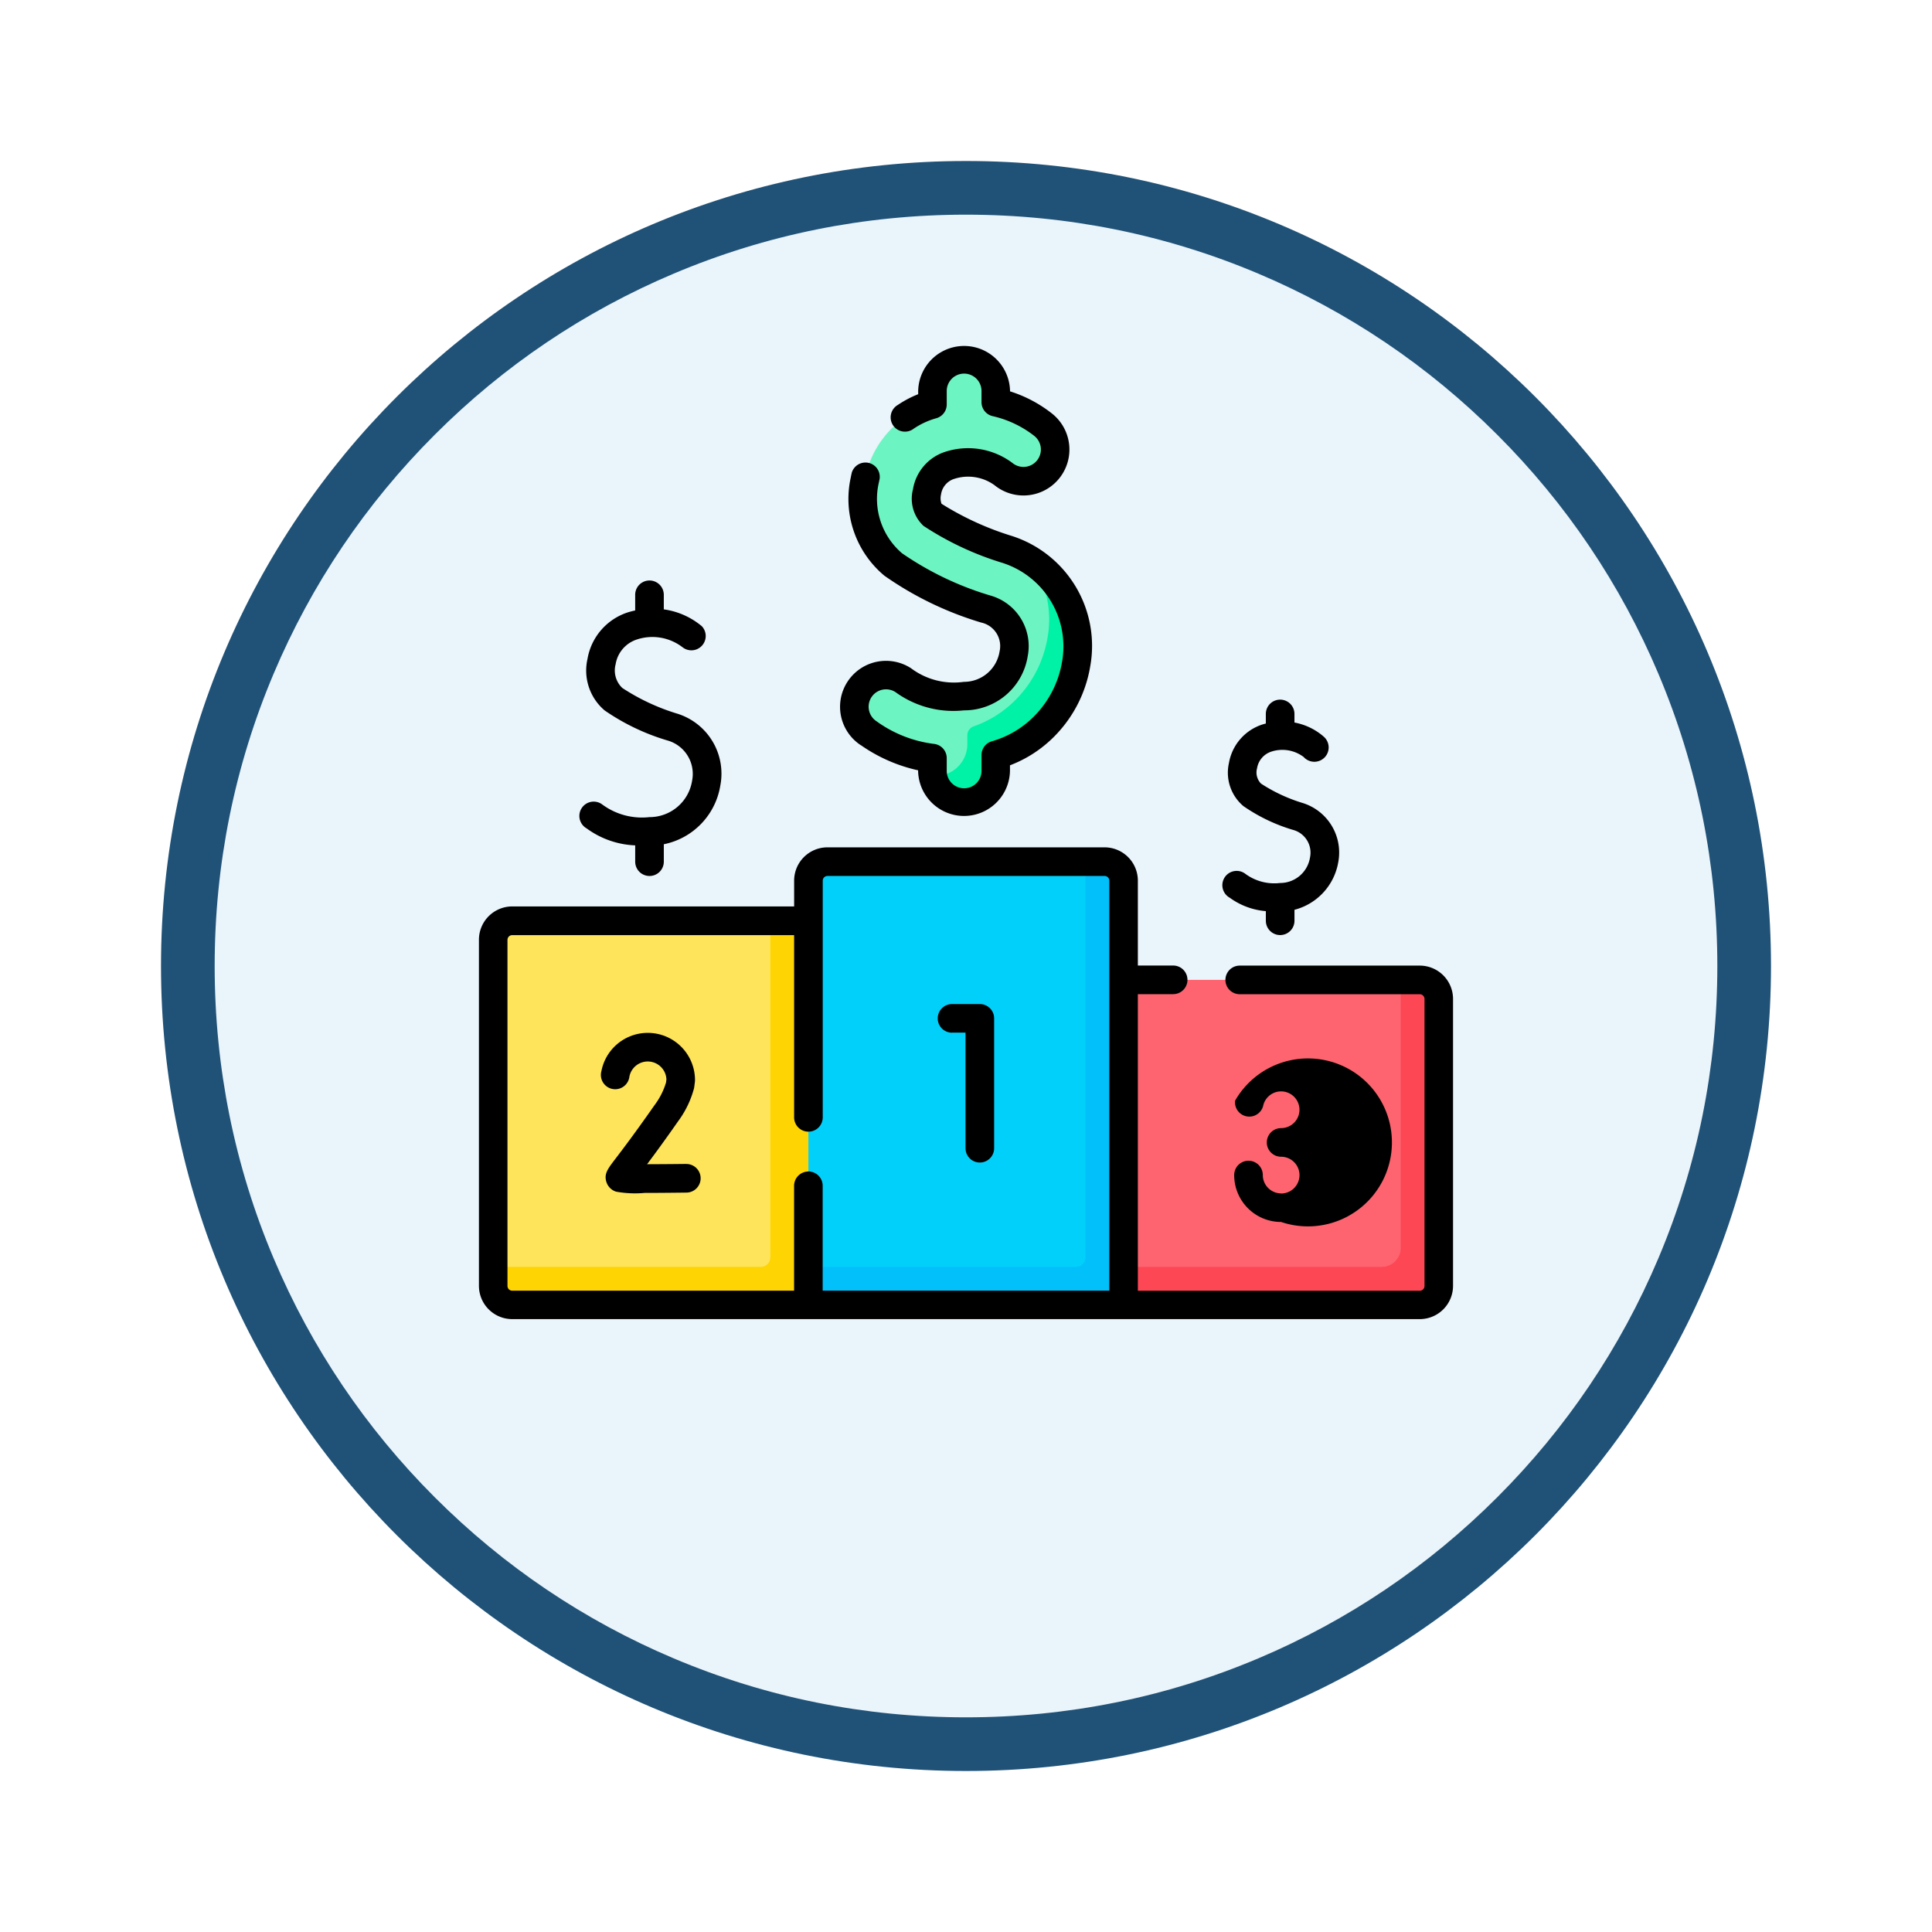 <svg xmlns="http://www.w3.org/2000/svg" xmlns:xlink="http://www.w3.org/1999/xlink" width="108" height="108" viewBox="0 0 108 108">
  <defs>
    <filter id="Trazado_904820" x="0" y="0" width="108" height="108" filterUnits="userSpaceOnUse">
      <feOffset dy="3" input="SourceAlpha"/>
      <feGaussianBlur stdDeviation="3" result="blur"/>
      <feFlood flood-opacity="0.161"/>
      <feComposite operator="in" in2="blur"/>
      <feComposite in="SourceGraphic"/>
    </filter>
  </defs>
  <g id="Grupo_1219698" data-name="Grupo 1219698" transform="translate(-170 -3784.595)">
    <g id="Grupo_1203358" data-name="Grupo 1203358" transform="translate(-26.477 3462.843)">
      <g id="Grupo_1177315" data-name="Grupo 1177315" transform="translate(205.477 327.752)">
        <g id="Grupo_1173585" data-name="Grupo 1173585" transform="translate(0 0)">
          <g id="Grupo_1173428" data-name="Grupo 1173428">
            <g id="Grupo_1171958" data-name="Grupo 1171958">
              <g id="Grupo_1167341" data-name="Grupo 1167341">
                <g id="Grupo_1166792" data-name="Grupo 1166792">
                  <g transform="matrix(1, 0, 0, 1, -9, -6)" filter="url(#Trazado_904820)">
                    <g id="Trazado_904820-2" data-name="Trazado 904820" transform="translate(9 6)" fill="#eaf4fb">
                      <path d="M 45 88.5 C 39.127 88.5 33.43 87.35 28.068 85.082 C 22.889 82.891 18.236 79.755 14.241 75.759 C 10.245 71.764 7.109 67.111 4.918 61.932 C 2.65 56.57 1.5 50.873 1.5 45 C 1.5 39.127 2.65 33.43 4.918 28.068 C 7.109 22.889 10.245 18.236 14.241 14.241 C 18.236 10.245 22.889 7.109 28.068 4.918 C 33.43 2.65 39.127 1.5 45 1.5 C 50.873 1.5 56.57 2.65 61.932 4.918 C 67.111 7.109 71.764 10.245 75.759 14.241 C 79.755 18.236 82.891 22.889 85.082 28.068 C 87.35 33.43 88.5 39.127 88.5 45 C 88.5 50.873 87.35 56.57 85.082 61.932 C 82.891 67.111 79.755 71.764 75.759 75.759 C 71.764 79.755 67.111 82.891 61.932 85.082 C 56.57 87.35 50.873 88.5 45 88.5 Z" stroke="none"/>
                      <path d="M 45 3 C 39.329 3 33.829 4.11 28.653 6.299 C 23.652 8.415 19.16 11.443 15.302 15.302 C 11.443 19.16 8.415 23.652 6.299 28.653 C 4.11 33.829 3 39.329 3 45 C 3 50.671 4.11 56.171 6.299 61.347 C 8.415 66.348 11.443 70.84 15.302 74.698 C 19.16 78.557 23.652 81.585 28.653 83.701 C 33.829 85.89 39.329 87 45 87 C 50.671 87 56.171 85.89 61.347 83.701 C 66.348 81.585 70.84 78.557 74.698 74.698 C 78.557 70.84 81.585 66.348 83.701 61.347 C 85.89 56.171 87 50.671 87 45 C 87 39.329 85.89 33.829 83.701 28.653 C 81.585 23.652 78.557 19.16 74.698 15.302 C 70.84 11.443 66.348 8.415 61.347 6.299 C 56.171 4.11 50.671 3 45 3 M 45 -7.62939453125e-06 C 69.853 -7.62939453125e-06 90 20.147 90 45 C 90 69.853 69.853 90 45 90 C 20.147 90 -7.62939453125e-06 69.853 -7.62939453125e-06 45 C -7.62939453125e-06 20.147 20.147 -7.62939453125e-06 45 -7.62939453125e-06 Z" stroke="none" fill="#205277"/>
                    </g>
                  </g>
                </g>
              </g>
            </g>
          </g>
        </g>
      </g>
    </g>
    <g id="competitivo" transform="translate(196.773 3803.885)">
      <path id="Trazado_1043319" data-name="Trazado 1043319" d="M205.86,18.125a16.482,16.482,0,0,1-4.18-1.941,1.347,1.347,0,0,1-.3-1.276,1.86,1.86,0,0,1,1.223-1.467,3.322,3.322,0,0,1,3.055.475,1.77,1.77,0,1,0,2.23-2.749,6.689,6.689,0,0,0-2.664-1.27V9.27a1.77,1.77,0,0,0-3.54,0v.751l-.1.03a5.362,5.362,0,0,0-3.68,4.2,4.79,4.79,0,0,0,1.593,4.717,18.044,18.044,0,0,0,5.184,2.493,2.131,2.131,0,0,1,1.545,2.5,2.8,2.8,0,0,1-2.781,2.364,4.712,4.712,0,0,1-3.385-.886,1.77,1.77,0,0,0-1.938,2.962,7.657,7.657,0,0,0,3.565,1.391v.716a1.77,1.77,0,1,0,3.54,0v-.89a6.169,6.169,0,0,0,2.5-1.4,6.456,6.456,0,0,0,1.988-3.667,5.676,5.676,0,0,0-3.856-6.423Z" transform="translate(-176.334 -6.702)" fill="#6cf5c2"/>
      <path id="Trazado_1043320" data-name="Trazado 1043320" d="M244.021,113.288a5.658,5.658,0,0,1,.963,4.308A6.456,6.456,0,0,1,243,121.262a6.177,6.177,0,0,1-2.14,1.289.535.535,0,0,0-.361.5v.457a1.77,1.77,0,0,1-1.923,1.807,1.77,1.77,0,0,0,1.822,1.494,1.8,1.8,0,0,0,1.7-1.816v-.842a6.169,6.169,0,0,0,2.5-1.4,6.456,6.456,0,0,0,1.988-3.667,5.611,5.611,0,0,0-2.559-5.8Z" transform="translate(-213.199 -101.239)" fill="#00f2a6"/>
      <path id="Trazado_1043321" data-name="Trazado 1043321" d="M336.883,351.826H320.327l-2.2-8.259,2.2-9.911h16.556a1.064,1.064,0,0,1,1.064,1.064v16.043A1.064,1.064,0,0,1,336.883,351.826Z" transform="translate(-284.291 -298.17)" fill="#fe646f"/>
      <path id="Trazado_1043322" data-name="Trazado 1043322" d="M25.119,324.068H8.564A1.064,1.064,0,0,1,7.5,323V303.658a1.064,1.064,0,0,1,1.064-1.064H25.119l2.2,13.214Z" transform="translate(-6.702 -270.412)" fill="#fee45a"/>
      <path id="Trazado_1043323" data-name="Trazado 1043323" d="M25.119,302.594H22.992v18.815a.532.532,0,0,1-.532.532H7.5V323a1.064,1.064,0,0,0,1.064,1.064H25.119l2.2-8.259Z" transform="translate(-6.702 -270.412)" fill="#fed402"/>
      <path id="Trazado_1043324" data-name="Trazado 1043324" d="M190.786,296.308H173.167V272.595a1.064,1.064,0,0,1,1.064-1.064h15.492a1.064,1.064,0,0,1,1.064,1.064v23.714Z" transform="translate(-154.75 -242.653)" fill="#01d0fb"/>
      <path id="Trazado_1043325" data-name="Trazado 1043325" d="M350.623,333.656H349.56v14.979A1.064,1.064,0,0,1,348.5,349.7h-15l.567,2.127h16.556a1.064,1.064,0,0,0,1.064-1.064V334.72A1.064,1.064,0,0,0,350.623,333.656Z" transform="translate(-298.031 -298.17)" fill="#fd4755"/>
      <path id="Trazado_1043326" data-name="Trazado 1043326" d="M189.723,271.531h-1.064v22.118a.532.532,0,0,1-.532.532h-14.96v2.127h17.619V272.595A1.064,1.064,0,0,0,189.723,271.531Z" transform="translate(-154.75 -242.653)" fill="#01c0fa"/>
      <path id="Trazado_1043327" data-name="Trazado 1043327" d="M52.592,270.638H42.529a.8.8,0,1,0,0,1.6H52.592a.266.266,0,0,1,.266.266v16.043a.266.266,0,0,1-.266.266H36.834V272.234h1.973a.8.8,0,1,0,0-1.6H36.834v-4.746a1.863,1.863,0,0,0-1.861-1.861H19.481a1.863,1.863,0,0,0-1.861,1.861v1.442H1.861A1.863,1.863,0,0,0,0,269.2v19.347A1.863,1.863,0,0,0,1.861,290.4H52.592a1.863,1.863,0,0,0,1.861-1.861V272.5A1.863,1.863,0,0,0,52.592,270.638Zm-34.175,11.51a.8.8,0,0,0-.8.8v5.863H1.861a.266.266,0,0,1-.266-.266V269.2a.266.266,0,0,1,.266-.266H17.619v10.187a.8.8,0,1,0,1.6,0V265.892a.266.266,0,0,1,.266-.266H34.973a.266.266,0,0,1,.266.266v22.916H19.215v-5.863a.8.8,0,0,0-.8-.8Z" transform="translate(0 -235.95)"/>
      <path id="Trazado_1043328" data-name="Trazado 1043328" d="M399.631,384.56a1.03,1.03,0,0,1-1.017-.882,1.066,1.066,0,0,1-.01-.145.8.8,0,1,0-1.6,0,2.62,2.62,0,0,0,2.623,2.623,4.694,4.694,0,1,0-2.573-6.78.8.8,0,0,0,1.565.307,1.027,1.027,0,1,1,1.008,1.227.8.8,0,1,0,0,1.6,1.027,1.027,0,1,1,0,2.055Z" transform="translate(-354.785 -337.137)"/>
      <path id="Trazado_1043329" data-name="Trazado 1043329" d="M190.977,22.365a8.892,8.892,0,0,0,3.2,1.406v.034a2.568,2.568,0,0,0,5.135,0v-.314A6.956,6.956,0,0,0,201.56,22.1a7.258,7.258,0,0,0,2.235-4.122,6.452,6.452,0,0,0-4.376-7.307,16.47,16.47,0,0,1-3.933-1.8.9.9,0,0,1-.028-.517,1.075,1.075,0,0,1,.669-.851,2.514,2.514,0,0,1,2.323.331,2.567,2.567,0,0,0,3.235-3.988,7.351,7.351,0,0,0-2.369-1.259V2.567a2.568,2.568,0,0,0-5.135,0v.179a5.931,5.931,0,0,0-1.137.6.8.8,0,1,0,.891,1.324,4.335,4.335,0,0,1,1.171-.555l.093-.027a.8.8,0,0,0,.578-.767V2.567a.972.972,0,1,1,1.944,0v.627a.8.8,0,0,0,.62.778,5.89,5.89,0,0,1,2.339,1.112.972.972,0,1,1-1.225,1.51,4.135,4.135,0,0,0-3.788-.619,2.649,2.649,0,0,0-1.776,2.083,2.079,2.079,0,0,0,.59,2.051,17.062,17.062,0,0,0,4.406,2.065,4.9,4.9,0,0,1,3.335,5.538,5.653,5.653,0,0,1-1.741,3.211,5.36,5.36,0,0,1-2.18,1.224.8.8,0,0,0-.58.767v.89a.972.972,0,1,1-1.944,0v-.716a.8.8,0,0,0-.707-.793,6.936,6.936,0,0,1-3.219-1.266.972.972,0,0,1,1.064-1.627,5.5,5.5,0,0,0,3.827,1.017,3.59,3.59,0,0,0,3.562-3.029,2.936,2.936,0,0,0-2.066-3.383,17.387,17.387,0,0,1-4.958-2.368,4,4,0,0,1-1.3-3.941q.02-.1.044-.207a.8.8,0,0,0-1.554-.363q-.032.136-.058.275a5.583,5.583,0,0,0,1.884,5.492,18.712,18.712,0,0,0,5.411,2.617,1.344,1.344,0,0,1,1.024,1.614,2.014,2.014,0,0,1-2,1.7,3.979,3.979,0,0,1-2.943-.756,2.567,2.567,0,0,0-2.811,4.3Z" transform="translate(-169.627 0)"/>
      <path id="Trazado_1043330" data-name="Trazado 1043330" d="M53.667,137.637a4.918,4.918,0,0,0,2.705.942v.911a.8.8,0,1,0,1.6,0v-.974a4,4,0,0,0,3.159-3.286,3.511,3.511,0,0,0-2.417-4.017,11.894,11.894,0,0,1-3.062-1.433,1.348,1.348,0,0,1-.373-1.329,1.745,1.745,0,0,1,1.168-1.375,2.765,2.765,0,0,1,2.573.429.8.8,0,0,0,1.076-1.178,4.217,4.217,0,0,0-2.125-.941v-.814a.8.8,0,1,0-1.6,0v.875q-.191.041-.389.1a3.322,3.322,0,0,0-2.276,2.607,2.923,2.923,0,0,0,.956,2.88,12.308,12.308,0,0,0,3.515,1.681,1.94,1.94,0,0,1,1.376,2.249A2.408,2.408,0,0,1,57.165,137a3.738,3.738,0,0,1-2.625-.7.8.8,0,1,0-.873,1.335Z" transform="translate(-47.637 -110.612)"/>
      <path id="Trazado_1043331" data-name="Trazado 1043331" d="M68.991,368.857h-.01c-.742.009-1.53.015-2.176.016.4-.536.965-1.3,1.733-2.4a5.453,5.453,0,0,0,.889-1.84.771.771,0,0,0,.014-.079l.036-.279a.8.8,0,0,0,.006-.1,2.64,2.64,0,0,0-5.231-.511.8.8,0,1,0,1.565.307,1.045,1.045,0,0,1,2.069.16l-.023.178a4.007,4.007,0,0,1-.633,1.25c-1.141,1.63-1.822,2.521-2.187,3-.447.585-.651.852-.515,1.3a.831.831,0,0,0,.54.547,5.954,5.954,0,0,0,1.6.071c.55,0,1.3-.005,2.335-.018a.8.8,0,0,0-.01-1.6Z" transform="translate(-57.405 -323.082)"/>
      <path id="Trazado_1043332" data-name="Trazado 1043332" d="M242,347.988h.754v6.461a.8.8,0,0,0,1.6,0v-7.258a.8.8,0,0,0-.8-.8H242a.8.8,0,1,0,0,1.6Z" transform="translate(-215.554 -309.553)"/>
      <path id="Trazado_1043333" data-name="Trazado 1043333" d="M395.708,192.15a9.089,9.089,0,0,1-2.323-1.082.883.883,0,0,1-.223-.856,1.174,1.174,0,0,1,.781-.927,1.976,1.976,0,0,1,1.823.294l.012.011a.8.8,0,1,0,1.082-1.172l-.018-.017a3.447,3.447,0,0,0-1.589-.748v-.48a.8.8,0,1,0-1.6,0v.536q-.086.022-.174.048a2.754,2.754,0,0,0-1.888,2.159,2.444,2.444,0,0,0,.806,2.407,9.687,9.687,0,0,0,2.776,1.331,1.316,1.316,0,0,1,.949,1.544,1.69,1.69,0,0,1-1.676,1.425,2.721,2.721,0,0,1-1.935-.51.8.8,0,1,0-.873,1.335,3.972,3.972,0,0,0,2.016.748v.538a.8.8,0,1,0,1.6,0v-.613a3.329,3.329,0,0,0,2.447-2.659A2.9,2.9,0,0,0,395.708,192.15Z" transform="translate(-349.665 -166.553)"/>
    </g>
  </g>
</svg>
